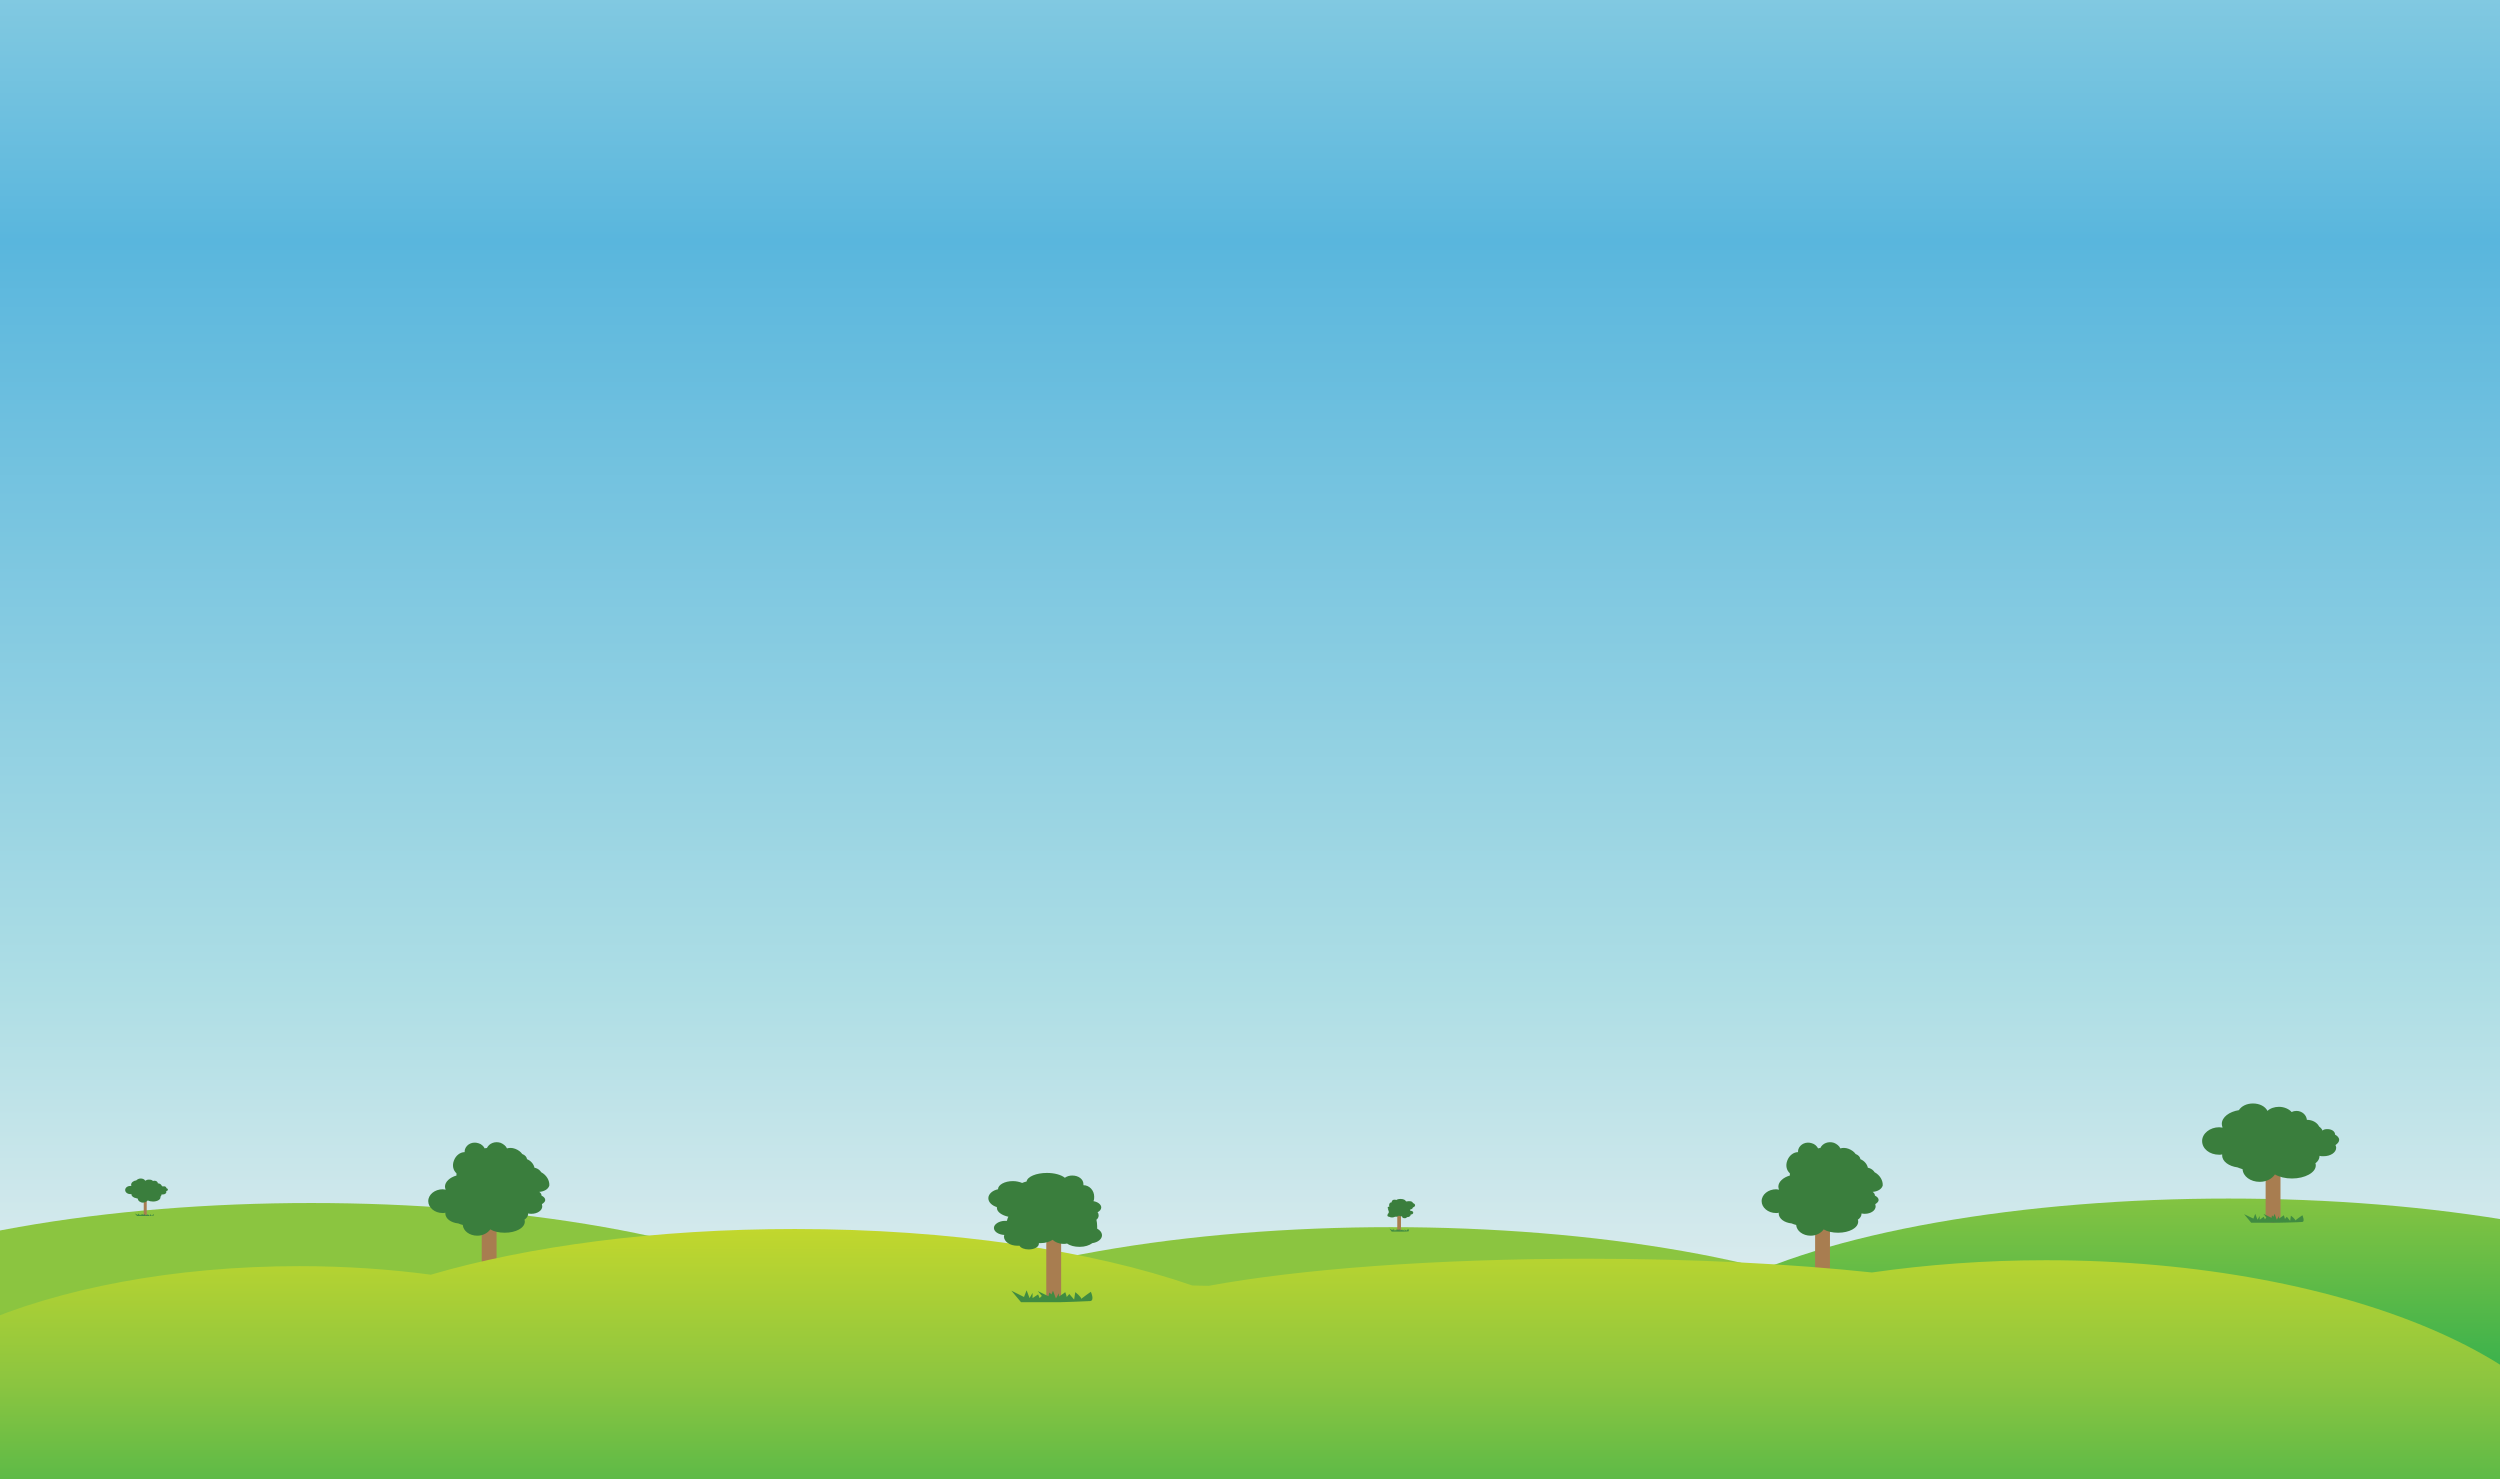 <?xml version="1.0" encoding="utf-8"?>
<!-- Generator: Adobe Illustrator 20.0.0, SVG Export Plug-In . SVG Version: 6.00 Build 0)  -->
<svg version="1.1" id="レイヤー_1" xmlns="http://www.w3.org/2000/svg" xmlns:xlink="http://www.w3.org/1999/xlink" x="0px"
	 y="0px" viewBox="0 0 673.1 398.2" style="enable-background:new 0 0 673.1 398.2;" xml:space="preserve">
<rect x="0" y="0" width="673.1" height="398.2" fill="#333333" stroke="none"/>
<style type="text/css">
	.st0{clip-path:url(#SVGID_2_);fill:url(#SVGID_3_);}
	.st1{clip-path:url(#SVGID_2_);fill:url(#SVGID_4_);}
	.st2{clip-path:url(#SVGID_2_);fill:#A87D50;}
	.st3{clip-path:url(#SVGID_2_);fill:#3A7E3D;}
	.st4{clip-path:url(#SVGID_2_);fill:url(#SVGID_5_);}
	.st5{clip-path:url(#SVGID_2_);fill:url(#SVGID_6_);}
	.st6{clip-path:url(#SVGID_2_);fill:url(#SVGID_7_);}
	.st7{clip-path:url(#SVGID_2_);fill:#408B41;}
</style>
<g>
	<defs>
		<rect id="SVGID_1_" width="673.1" height="398.2"/>
	</defs>
	<clipPath id="SVGID_2_">
		<use xlink:href="#SVGID_1_"  style="overflow:visible;"/>
	</clipPath>
	<linearGradient id="SVGID_3_" gradientUnits="userSpaceOnUse" x1="335.357" y1="-97.136" x2="335.357" y2="386.372">
		<stop  offset="4.945060e-02" style="stop-color:#AEDEE5"/>
		<stop  offset="0.335" style="stop-color:#59B6DD"/>
		<stop  offset="0.753" style="stop-color:#AEDEE5"/>
		<stop  offset="1" style="stop-color:#F2F2F2"/>
	</linearGradient>
	<rect x="-6.5" y="-6.5" class="st0" width="683.6" height="384.6"/>
	<linearGradient id="SVGID_4_" gradientUnits="userSpaceOnUse" x1="83.751" y1="301.181" x2="83.751" y2="422.373">
		<stop  offset="0.423" style="stop-color:#8BC540"/>
		<stop  offset="0.868" style="stop-color:#00A456"/>
	</linearGradient>
	<ellipse class="st1" cx="83.8" cy="372.1" rx="157.4" ry="48.2"/>
	<path class="st2" d="M133.7,342.8c0,1.1-0.9,2-2,2l0,0c-1.1,0-2-0.9-2-2v-13.6c0-1.1,0.9-2,2-2l0,0c1.1,0,2,0.9,2,2V342.8z"/>
	<path class="st3" d="M145.7,315.6c-0.3-0.5-0.8-0.9-1.4-1.1c-0.1,0-0.3-0.1-0.4-0.1c-0.2-1-1-1.9-2-2.3c-0.1-0.6-0.5-1.1-1.3-1.4
		c-0.4-0.6-1.1-1.1-1.9-1.4c-0.8-0.3-1.6-0.3-2.2-0.1c-0.3-0.7-1-1.2-1.7-1.5c-1.5-0.5-3.1,0.1-3.7,1.4c-0.2,0-0.4,0-0.6,0.1
		c-0.3-0.6-0.9-1.2-1.7-1.4c-1.5-0.5-3.1,0.2-3.6,1.6c-0.1,0.3-0.1,0.5-0.1,0.8c-1.2,0-2.4,0.9-2.9,2.3c-0.5,1.3-0.2,2.6,0.7,3.4
		c0,0.2,0,0.4,0,0.6c-1.8,0.5-3.1,1.7-3.1,3c0,0.3,0.1,0.6,0.2,0.8c-0.3,0-0.5-0.1-0.8-0.1c-2.1,0-3.9,1.4-3.9,3.2
		c0,1.7,1.7,3.2,3.9,3.2c0.2,0,0.5,0,0.7-0.1c0,0.1,0,0.1,0,0.2c0,1.4,1.5,2.5,3.5,2.7c0.4,0.2,0.8,0.3,1.2,0.4
		c0.1,1.6,1.8,2.9,3.9,2.9c1.5,0,2.8-0.7,3.5-1.7c1,0.6,2.4,0.9,3.9,0.9c3,0,5.4-1.3,5.4-3c0-0.2,0-0.3-0.1-0.5c0.6-0.4,1-1,1-1.6
		c0,0,0-0.1,0-0.1c0.3,0.1,0.6,0.1,0.9,0.1c1.6,0,2.9-0.9,2.9-2c0-0.2-0.1-0.4-0.1-0.6c0.5-0.3,0.9-0.7,0.9-1.1c0-0.5-0.4-0.9-1-1.2
		c0,0,0,0,0,0c0-0.4-0.2-0.7-0.6-1c1.3-0.1,2.4-0.7,2.7-1.7C148,317.9,147.2,316.4,145.7,315.6z"/>
	<linearGradient id="SVGID_5_" gradientUnits="userSpaceOnUse" x1="374.478" y1="307.664" x2="374.478" y2="428.856">
		<stop  offset="0.423" style="stop-color:#8BC540"/>
		<stop  offset="0.868" style="stop-color:#00A456"/>
	</linearGradient>
	<ellipse class="st4" cx="374.5" cy="378.6" rx="157.4" ry="48.2"/>
	<linearGradient id="SVGID_6_" gradientUnits="userSpaceOnUse" x1="599.951" y1="300.012" x2="599.951" y2="421.204">
		<stop  offset="0.148" style="stop-color:#8BC540"/>
		<stop  offset="0.868" style="stop-color:#00A456"/>
	</linearGradient>
	<ellipse class="st5" cx="600" cy="370.9" rx="157.4" ry="48.2"/>
	<path class="st2" d="M492.7,342.8c0,1.1-0.9,2-2,2l0,0c-1.1,0-2-0.9-2-2v-13.6c0-1.1,0.9-2,2-2l0,0c1.1,0,2,0.9,2,2V342.8z"/>
	<linearGradient id="SVGID_7_" gradientUnits="userSpaceOnUse" x1="328.841" y1="297.795" x2="328.841" y2="474.534">
		<stop  offset="4.945060e-02" style="stop-color:#B3D234"/>
		<stop  offset="0.159" style="stop-color:#C8D92B"/>
		<stop  offset="0.423" style="stop-color:#8BC540"/>
		<stop  offset="0.868" style="stop-color:#00A456"/>
	</linearGradient>
	<path class="st6" d="M550.8,339.3c-16.3,0-32.1,1.2-46.8,3.3c-21.6-2.3-48-3.7-76.6-3.7c-41,0-77.7,2.8-102,7.3
		c-1.5,0-3-0.1-4.4-0.1c-27.1-9.4-65-15.2-107-15.2c-37.5,0-71.7,4.6-98,12.3c-11.2-1.5-23.1-2.3-35.4-2.3
		c-68.1,0-123.3,24.3-123.3,54.2c0,29.9,55.2,54.2,123.3,54.2c38.2,0,72.3-7.6,94.9-19.6c31.8,11.4,79.9,18.6,133.7,18.6
		c41.8,0,80.1-4.4,110-11.6c25.3,20.7,74.7,34.7,131.5,34.7c82.5,0,149.4-29.6,149.4-66.1C700.2,368.9,633.3,339.3,550.8,339.3z"/>
	<path class="st2" d="M285.7,348.5c0,1.1-0.9,2-2,2l0,0c-1.1,0-2-0.9-2-2v-13.6c0-1.1,0.9-2,2-2l0,0c1.1,0,2,0.9,2,2V348.5z"/>
	<path class="st2" d="M614,327.2c0,1.1-0.9,2-2,2l0,0c-1.1,0-2-0.9-2-2v-13.6c0-1.1,0.9-2,2-2l0,0c1.1,0,2,0.9,2,2V327.2z"/>
	<path class="st3" d="M296.7,332.6c0-0.7-0.5-1.4-1.3-1.8c0-0.2,0-0.4,0-0.7c0-0.6-0.1-1.2-0.2-1.7c0.4-0.3,0.6-0.7,0.6-1.2
		c0-0.3-0.1-0.6-0.3-0.8c0.6-0.3,1-0.8,1-1.3c0-0.8-0.9-1.5-2.1-1.7c0.2-0.4,0.2-0.8,0.2-1.2c0-1.7-1.3-3.1-2.9-3.1c0,0,0,0,0,0
		c0-0.1,0-0.2,0-0.3c0-1.3-1.3-2.3-3-2.3c-0.8,0-1.4,0.2-2,0.6c-1-0.8-2.8-1.3-4.8-1.3c-2.9,0-5.3,1-5.5,2.3
		c-0.5,0.1-0.9,0.3-1.2,0.4c-0.7-0.3-1.6-0.5-2.5-0.5c-2.2,0-4,1-4,2.2c-1.5,0.3-2.6,1.3-2.6,2.4c0,1.1,1,2,2.3,2.4
		c0,0.1,0,0.1,0,0.2c0,1.1,1.3,2,3.1,2.4c-0.2,0.3-0.3,0.7-0.4,1.1c-0.2,0-0.3,0-0.5,0c-1.6,0-3,0.9-3,1.9c0,1,1.2,1.8,2.8,1.9
		c0,0.1-0.1,0.2-0.1,0.4c0,1.4,1.6,2.5,3.6,2.5c0.2,0,0.4,0,0.6,0c0.3,0.6,1.3,1,2.5,1c1.5,0,2.7-0.7,2.7-1.5c0-0.1,0-0.2,0-0.2
		c0.2,0,0.4,0,0.5,0c1.3,0,2.5-0.4,3.2-0.9c0.6,0.6,1.7,1.1,2.9,1.1c0.4,0,0.7,0,1-0.1c0.8,0.6,2,0.9,3.4,0.9c1.4,0,2.6-0.4,3.4-1
		C295.6,334.5,296.7,333.6,296.7,332.6z M289.1,321.1C289.1,321.1,289.1,321.1,289.1,321.1C289.1,321.1,289.1,321.1,289.1,321.1
		C289.1,321.1,289.1,321.1,289.1,321.1z"/>
	<path class="st7" d="M293.7,347.8c0,0-2,1.4-2.6,1.9c0.1-0.5-1.6-1.8-1.6-1.8l-0.3,2l-1.3-1.5l-0.7,0.8c-0.1-0.6-0.4-1.3-0.4-1.3
		s-0.9,0.7-1.7,1.2v-0.9l-0.8,1.4l-0.8-2.1l-0.4,1c-0.3-0.3-0.6-0.5-0.6-0.5l-0.2,1l-2.9-1.4l1.1,1.3l-0.6,0.6l-0.4-1l-1.5,1v-1.4
		l-0.8,1.4l-0.8-2.1l-0.7,1.8l-3.4-1.7l2.6,3.1l3.7,0h6.9c0,0,6.9-0.2,8-0.3C294.8,350.2,293.7,347.8,293.7,347.8z"/>
	<path class="st2" d="M377.2,331c0,0.3-0.2,0.5-0.5,0.5l0,0c-0.3,0-0.5-0.2-0.5-0.5v-3.4c0-0.3,0.2-0.5,0.5-0.5l0,0
		c0.3,0,0.5,0.2,0.5,0.5V331z"/>
	<path class="st3" d="M374,327.6c0.2,0.1,0.5,0.2,0.8,0.2c0.3,0,0.6-0.1,0.8-0.2c0.1,0,0.2,0,0.3,0c0.3,0,0.6-0.1,0.7-0.3
		c0.2,0.1,0.5,0.2,0.8,0.2c0,0,0.1,0,0.1,0c0,0,0,0,0,0.1c0,0.2,0.3,0.4,0.7,0.4c0.3,0,0.5-0.1,0.6-0.3c0,0,0.1,0,0.1,0
		c0.5,0,0.9-0.3,0.9-0.6c0,0,0-0.1,0-0.1c0.4,0,0.7-0.2,0.7-0.5c0-0.3-0.3-0.5-0.7-0.5c0,0-0.1,0-0.1,0c0-0.1,0-0.2-0.1-0.3
		c0.4-0.1,0.8-0.3,0.8-0.6c0,0,0,0,0,0c0.3-0.1,0.6-0.3,0.6-0.6c0-0.3-0.3-0.5-0.6-0.6c0-0.3-0.4-0.5-1-0.5c-0.2,0-0.5,0-0.6,0.1
		c-0.1,0-0.2-0.1-0.3-0.1c-0.1-0.3-0.6-0.6-1.4-0.6c-0.5,0-0.9,0.1-1.2,0.3c-0.1-0.1-0.3-0.1-0.5-0.1c-0.4,0-0.7,0.3-0.7,0.6
		c0,0,0,0,0,0.1c0,0,0,0,0,0c-0.4,0-0.7,0.3-0.7,0.8c0,0.1,0,0.2,0.1,0.3c-0.3,0.1-0.5,0.2-0.5,0.4c0,0.1,0.1,0.2,0.2,0.3
		c0,0.1-0.1,0.1-0.1,0.2c0,0.1,0.1,0.2,0.2,0.3c0,0.1,0,0.3,0,0.4c0,0.1,0,0.1,0,0.2c-0.2,0.1-0.3,0.3-0.3,0.4
		C373.4,327.4,373.7,327.6,374,327.6z M375.3,324.3C375.3,324.3,375.3,324.3,375.3,324.3C375.3,324.3,375.3,324.3,375.3,324.3
		C375.3,324.3,375.3,324.3,375.3,324.3z"/>
	<path class="st7" d="M379.2,330.9c0,0-0.5,0.3-0.6,0.5c0-0.1-0.4-0.4-0.4-0.4l-0.1,0.5l-0.3-0.4l-0.2,0.2c0-0.2-0.1-0.3-0.1-0.3
		s-0.2,0.2-0.4,0.3V331l-0.2,0.3l-0.2-0.5l-0.1,0.3c-0.1-0.1-0.1-0.1-0.1-0.1l0,0.2l-0.7-0.4l0.3,0.3l-0.1,0.2l-0.1-0.2l-0.4,0.3
		V331l-0.2,0.3l-0.2-0.5l-0.2,0.4l-0.8-0.4l0.6,0.8l0.9,0h1.7c0,0,1.7,0,2-0.1C379.4,331.5,379.2,330.9,379.2,330.9z"/>
	<path class="st3" d="M629.8,306.9c0-0.6-0.5-1.1-1.1-1.4c0,0,0,0,0,0c0-0.9-0.9-1.5-2.1-1.5c-0.5,0-1,0.1-1.3,0.4
		c-0.1-0.4-0.5-0.8-0.9-1.1c-0.5-1-1.7-1.8-3.3-1.8c-0.1-1.3-1.3-2.4-2.8-2.4c-0.5,0-0.9,0.1-1.3,0.3c-0.7-0.8-2-1.4-3.4-1.4
		c-1.2,0-2.4,0.4-3.1,1.1c-0.6-1.2-2.1-2-3.9-2c-1.7,0-3.1,0.7-3.8,1.8c-2.6,0.4-4.6,1.9-4.6,3.7c0,0.3,0.1,0.7,0.2,1
		c-0.3,0-0.6-0.1-0.9-0.1c-2.5,0-4.6,1.7-4.6,3.7c0,2.1,2,3.7,4.6,3.7c0.3,0,0.6,0,0.8-0.1c0,0.1,0,0.2,0,0.3c0,1.6,1.8,2.9,4.1,3.2
		c0.4,0.2,0.9,0.3,1.4,0.5c0.1,1.9,2.1,3.4,4.6,3.4c1.8,0,3.3-0.8,4.1-2c1.2,0.7,2.8,1.1,4.6,1.1c3.5,0,6.4-1.6,6.4-3.5
		c0-0.2,0-0.4-0.1-0.6c0.7-0.5,1.1-1.2,1.1-1.9c0,0,0-0.1,0-0.1c0.3,0.1,0.7,0.1,1.1,0.1c1.9,0,3.4-1,3.4-2.3c0-0.2-0.1-0.5-0.2-0.7
		C629.4,307.9,629.8,307.4,629.8,306.9z M624.5,306.1C624.5,306.1,624.5,306.1,624.5,306.1C624.5,306.1,624.5,306.1,624.5,306.1
		C624.6,306.1,624.5,306.1,624.5,306.1z"/>
	<path class="st7" d="M619.9,327.2c0,0-1.5,1-1.9,1.4c0-0.4-1.2-1.3-1.2-1.3l-0.2,1.4l-0.9-1.1l-0.5,0.6c-0.1-0.5-0.3-1-0.3-1
		s-0.7,0.5-1.3,0.9v-0.7l-0.6,1l-0.6-1.6l-0.3,0.8c-0.2-0.2-0.4-0.4-0.4-0.4l-0.1,0.7l-2.2-1.1l0.8,1l-0.4,0.5l-0.3-0.7l-1.1,0.8v-1
		l-0.6,1l-0.6-1.6l-0.5,1.3l-2.5-1.2l1.9,2.3l2.7,0h5.1c0,0,5.1-0.1,5.9-0.2C620.7,329,619.9,327.2,619.9,327.2z"/>
	<path class="st2" d="M38.7,327.4v-4.2c0-0.3,0.2-0.6,0.4-0.6l0,0c0.2,0,0.4,0.3,0.4,0.6v4.2"/>
	<path class="st3" d="M45.2,320.3c0-0.2-0.1-0.3-0.4-0.4c0,0,0,0,0,0c0-0.3-0.3-0.5-0.6-0.5c-0.2,0-0.3,0-0.4,0.1
		c0-0.1-0.1-0.2-0.3-0.3c-0.1-0.3-0.5-0.6-1-0.6c0-0.4-0.4-0.7-0.9-0.7c-0.2,0-0.3,0-0.4,0.1c-0.2-0.3-0.6-0.4-1.1-0.4
		c-0.4,0-0.7,0.1-1,0.3c-0.2-0.4-0.7-0.6-1.2-0.6c-0.5,0-0.9,0.2-1.2,0.5c-0.8,0.1-1.4,0.6-1.4,1.2c0,0.1,0,0.2,0.1,0.3
		c-0.1,0-0.2,0-0.3,0c-0.8,0-1.4,0.5-1.4,1.1c0,0.6,0.6,1.1,1.4,1.1c0.1,0,0.2,0,0.3,0c0,0,0,0.1,0,0.1c0,0.5,0.6,0.9,1.3,1
		c0.1,0.1,0.3,0.1,0.4,0.1c0,0.6,0.7,1.1,1.4,1.1c0.5,0,1-0.3,1.3-0.6c0.4,0.2,0.9,0.3,1.4,0.3c1.1,0,2-0.5,2-1.1c0-0.1,0-0.1,0-0.2
		c0.2-0.2,0.3-0.4,0.3-0.6c0,0,0,0,0,0c0.1,0,0.2,0,0.3,0c0.6,0,1-0.3,1-0.7c0-0.1,0-0.1-0.1-0.2C45.1,320.6,45.2,320.5,45.2,320.3z
		 M43.6,320.1C43.6,320.1,43.6,320.1,43.6,320.1C43.6,320.1,43.6,320.1,43.6,320.1C43.6,320.1,43.6,320.1,43.6,320.1z"/>
	<path class="st3" d="M504.7,315.6c-0.3-0.5-0.8-0.9-1.4-1.1c-0.1,0-0.3-0.1-0.4-0.1c-0.2-1-1-1.9-2-2.3c-0.1-0.6-0.5-1.1-1.3-1.4
		c-0.4-0.6-1.1-1.1-1.9-1.4c-0.8-0.3-1.6-0.3-2.2-0.1c-0.3-0.7-1-1.2-1.7-1.5c-1.5-0.5-3.1,0.1-3.7,1.4c-0.2,0-0.4,0-0.6,0.1
		c-0.3-0.6-0.9-1.2-1.7-1.4c-1.5-0.5-3.1,0.2-3.6,1.6c-0.1,0.3-0.1,0.5-0.1,0.8c-1.2,0-2.4,0.9-2.9,2.3c-0.5,1.3-0.2,2.6,0.7,3.4
		c0,0.2,0,0.4,0,0.6c-1.8,0.5-3.1,1.7-3.1,3c0,0.3,0.1,0.6,0.2,0.8c-0.3,0-0.5-0.1-0.8-0.1c-2.1,0-3.9,1.4-3.9,3.2
		c0,1.7,1.7,3.2,3.9,3.2c0.2,0,0.5,0,0.7-0.1c0,0.1,0,0.1,0,0.2c0,1.4,1.5,2.5,3.5,2.7c0.4,0.2,0.8,0.3,1.2,0.4
		c0.1,1.6,1.8,2.9,3.9,2.9c1.5,0,2.8-0.7,3.5-1.7c1,0.6,2.4,0.9,3.9,0.9c3,0,5.4-1.3,5.4-3c0-0.2,0-0.3-0.1-0.5c0.6-0.4,1-1,1-1.6
		c0,0,0-0.1,0-0.1c0.3,0.1,0.6,0.1,0.9,0.1c1.6,0,2.9-0.9,2.9-2c0-0.2-0.1-0.4-0.1-0.6c0.5-0.3,0.9-0.7,0.9-1.1c0-0.5-0.4-0.9-1-1.2
		c0,0,0,0,0,0c0-0.4-0.2-0.7-0.6-1c1.3-0.1,2.4-0.7,2.7-1.7C507,317.9,506.2,316.4,504.7,315.6z"/>
	<path class="st7" d="M41.4,326.9c0,0-0.5,0.3-0.6,0.4c0-0.1-0.4-0.4-0.4-0.4l-0.1,0.5L40,327l-0.2,0.2c0-0.1-0.1-0.3-0.1-0.3
		s-0.2,0.2-0.4,0.3v-0.2l-0.2,0.3l-0.2-0.5l-0.1,0.2c-0.1-0.1-0.1-0.1-0.1-0.1l0,0.2l-0.7-0.3l0.2,0.3l-0.1,0.1l-0.1-0.2l-0.3,0.2
		v-0.3l-0.2,0.3l-0.2-0.5l-0.2,0.4l-0.8-0.4l0.6,0.7l0.8,0h1.6c0,0,1.6,0,1.8-0.1C41.6,327.4,41.4,326.9,41.4,326.9z"/>
</g>
</svg>
